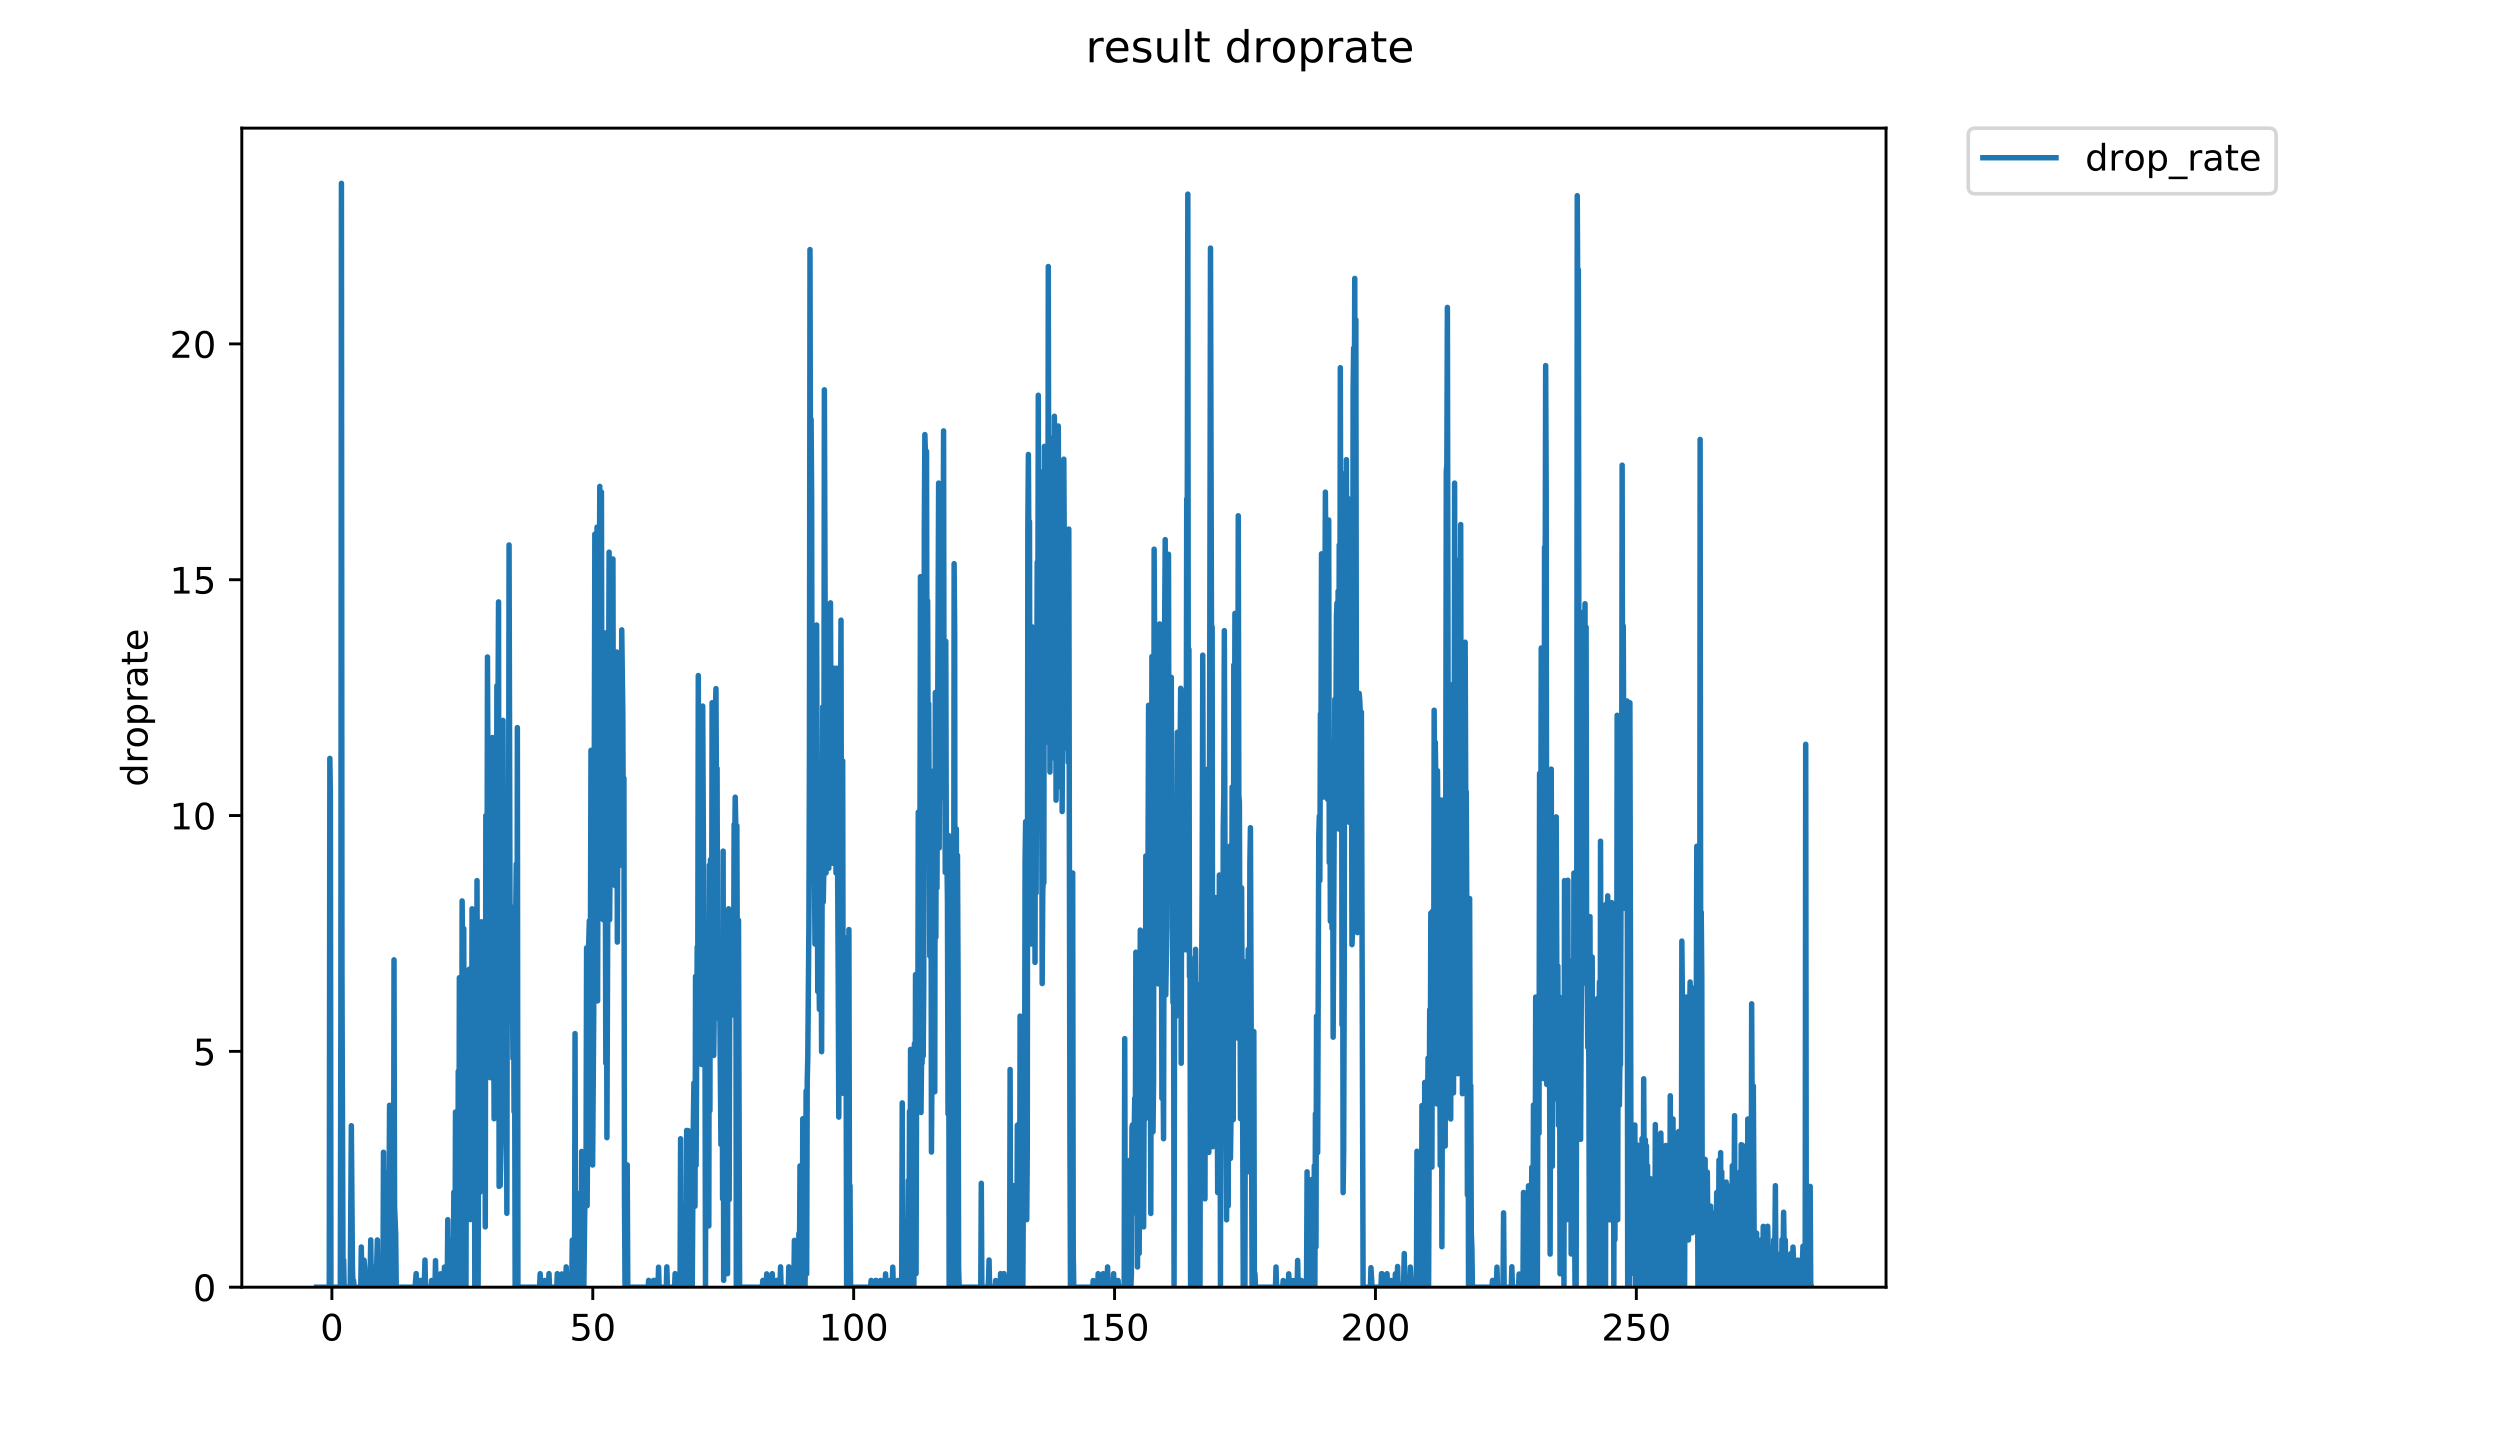 <?xml version="1.0" encoding="utf-8" standalone="no"?>
<!DOCTYPE svg PUBLIC "-//W3C//DTD SVG 1.1//EN"
  "http://www.w3.org/Graphics/SVG/1.1/DTD/svg11.dtd">
<!-- Created with matplotlib (https://matplotlib.org/) -->
<svg height="396pt" version="1.1" viewBox="0 0 684 396" width="684pt" xmlns="http://www.w3.org/2000/svg" xmlns:xlink="http://www.w3.org/1999/xlink">
 <defs>
  <style type="text/css">
*{stroke-linecap:butt;stroke-linejoin:round;}
  </style>
 </defs>
 <g id="figure_1">
  <g id="patch_1">
   <path d="M 0 396 
L 684 396 
L 684 0 
L 0 0 
z
" style="fill:#ffffff;"/>
  </g>
  <g id="axes_1">
   <g id="patch_2">
    <path d="M 66.159 352.174 
L 516.019 352.174 
L 516.019 35.062 
L 66.159 35.062 
z
" style="fill:#ffffff;"/>
   </g>
   <g id="matplotlib.axis_1">
    <g id="xtick_1">
     <g id="line2d_1">
      <defs>
       <path d="M 0 0 
L 0 3.5 
" id="m056e31045e" style="stroke:#000000;stroke-width:0.8;"/>
      </defs>
      <g>
       <use style="stroke:#000000;stroke-width:0.8;" x="90.805" xlink:href="#m056e31045e" y="352.174"/>
      </g>
     </g>
     <g id="text_1">
      <!-- 0 -->
      <defs>
       <path d="M 31.781 66.406 
Q 24.172 66.406 20.328 58.906 
Q 16.5 51.422 16.5 36.375 
Q 16.5 21.391 20.328 13.891 
Q 24.172 6.391 31.781 6.391 
Q 39.453 6.391 43.281 13.891 
Q 47.125 21.391 47.125 36.375 
Q 47.125 51.422 43.281 58.906 
Q 39.453 66.406 31.781 66.406 
z
M 31.781 74.219 
Q 44.047 74.219 50.516 64.516 
Q 56.984 54.828 56.984 36.375 
Q 56.984 17.969 50.516 8.266 
Q 44.047 -1.422 31.781 -1.422 
Q 19.531 -1.422 13.062 8.266 
Q 6.594 17.969 6.594 36.375 
Q 6.594 54.828 13.062 64.516 
Q 19.531 74.219 31.781 74.219 
z
" id="DejaVuSans-48"/>
      </defs>
      <g transform="translate(87.623 366.773)scale(0.1 -0.1)">
       <use xlink:href="#DejaVuSans-48"/>
      </g>
     </g>
    </g>
    <g id="xtick_2">
     <g id="line2d_2">
      <g>
       <use style="stroke:#000000;stroke-width:0.8;" x="162.184" xlink:href="#m056e31045e" y="352.174"/>
      </g>
     </g>
     <g id="text_2">
      <!-- 50 -->
      <defs>
       <path d="M 10.797 72.906 
L 49.516 72.906 
L 49.516 64.594 
L 19.828 64.594 
L 19.828 46.734 
Q 21.969 47.469 24.109 47.828 
Q 26.266 48.188 28.422 48.188 
Q 40.625 48.188 47.75 41.5 
Q 54.891 34.812 54.891 23.391 
Q 54.891 11.625 47.562 5.094 
Q 40.234 -1.422 26.906 -1.422 
Q 22.312 -1.422 17.547 -0.641 
Q 12.797 0.141 7.719 1.703 
L 7.719 11.625 
Q 12.109 9.234 16.797 8.062 
Q 21.484 6.891 26.703 6.891 
Q 35.156 6.891 40.078 11.328 
Q 45.016 15.766 45.016 23.391 
Q 45.016 31 40.078 35.438 
Q 35.156 39.891 26.703 39.891 
Q 22.75 39.891 18.812 39.016 
Q 14.891 38.141 10.797 36.281 
z
" id="DejaVuSans-53"/>
      </defs>
      <g transform="translate(155.821 366.773)scale(0.1 -0.1)">
       <use xlink:href="#DejaVuSans-53"/>
       <use x="63.623" xlink:href="#DejaVuSans-48"/>
      </g>
     </g>
    </g>
    <g id="xtick_3">
     <g id="line2d_3">
      <g>
       <use style="stroke:#000000;stroke-width:0.8;" x="233.563" xlink:href="#m056e31045e" y="352.174"/>
      </g>
     </g>
     <g id="text_3">
      <!-- 100 -->
      <defs>
       <path d="M 12.406 8.297 
L 28.516 8.297 
L 28.516 63.922 
L 10.984 60.406 
L 10.984 69.391 
L 28.422 72.906 
L 38.281 72.906 
L 38.281 8.297 
L 54.391 8.297 
L 54.391 0 
L 12.406 0 
z
" id="DejaVuSans-49"/>
      </defs>
      <g transform="translate(224.019 366.773)scale(0.1 -0.1)">
       <use xlink:href="#DejaVuSans-49"/>
       <use x="63.623" xlink:href="#DejaVuSans-48"/>
       <use x="127.246" xlink:href="#DejaVuSans-48"/>
      </g>
     </g>
    </g>
    <g id="xtick_4">
     <g id="line2d_4">
      <g>
       <use style="stroke:#000000;stroke-width:0.8;" x="304.942" xlink:href="#m056e31045e" y="352.174"/>
      </g>
     </g>
     <g id="text_4">
      <!-- 150 -->
      <g transform="translate(295.399 366.773)scale(0.1 -0.1)">
       <use xlink:href="#DejaVuSans-49"/>
       <use x="63.623" xlink:href="#DejaVuSans-53"/>
       <use x="127.246" xlink:href="#DejaVuSans-48"/>
      </g>
     </g>
    </g>
    <g id="xtick_5">
     <g id="line2d_5">
      <g>
       <use style="stroke:#000000;stroke-width:0.8;" x="376.322" xlink:href="#m056e31045e" y="352.174"/>
      </g>
     </g>
     <g id="text_5">
      <!-- 200 -->
      <defs>
       <path d="M 19.188 8.297 
L 53.609 8.297 
L 53.609 0 
L 7.328 0 
L 7.328 8.297 
Q 12.938 14.109 22.625 23.891 
Q 32.328 33.688 34.812 36.531 
Q 39.547 41.844 41.422 45.531 
Q 43.312 49.219 43.312 52.781 
Q 43.312 58.594 39.234 62.25 
Q 35.156 65.922 28.609 65.922 
Q 23.969 65.922 18.812 64.312 
Q 13.672 62.703 7.812 59.422 
L 7.812 69.391 
Q 13.766 71.781 18.938 73 
Q 24.125 74.219 28.422 74.219 
Q 39.75 74.219 46.484 68.547 
Q 53.219 62.891 53.219 53.422 
Q 53.219 48.922 51.531 44.891 
Q 49.859 40.875 45.406 35.406 
Q 44.188 33.984 37.641 27.219 
Q 31.109 20.453 19.188 8.297 
z
" id="DejaVuSans-50"/>
      </defs>
      <g transform="translate(366.778 366.773)scale(0.1 -0.1)">
       <use xlink:href="#DejaVuSans-50"/>
       <use x="63.623" xlink:href="#DejaVuSans-48"/>
       <use x="127.246" xlink:href="#DejaVuSans-48"/>
      </g>
     </g>
    </g>
    <g id="xtick_6">
     <g id="line2d_6">
      <g>
       <use style="stroke:#000000;stroke-width:0.8;" x="447.701" xlink:href="#m056e31045e" y="352.174"/>
      </g>
     </g>
     <g id="text_6">
      <!-- 250 -->
      <g transform="translate(438.157 366.773)scale(0.1 -0.1)">
       <use xlink:href="#DejaVuSans-50"/>
       <use x="63.623" xlink:href="#DejaVuSans-53"/>
       <use x="127.246" xlink:href="#DejaVuSans-48"/>
      </g>
     </g>
    </g>
   </g>
   <g id="matplotlib.axis_2">
    <g id="ytick_1">
     <g id="line2d_7">
      <defs>
       <path d="M 0 0 
L -3.5 0 
" id="m6cfc4cfeed" style="stroke:#000000;stroke-width:0.8;"/>
      </defs>
      <g>
       <use style="stroke:#000000;stroke-width:0.8;" x="66.159" xlink:href="#m6cfc4cfeed" y="352.174"/>
      </g>
     </g>
     <g id="text_7">
      <!-- 0 -->
      <g transform="translate(52.796 355.973)scale(0.1 -0.1)">
       <use xlink:href="#DejaVuSans-48"/>
      </g>
     </g>
    </g>
    <g id="ytick_2">
     <g id="line2d_8">
      <g>
       <use style="stroke:#000000;stroke-width:0.8;" x="66.159" xlink:href="#m6cfc4cfeed" y="287.654"/>
      </g>
     </g>
     <g id="text_8">
      <!-- 5 -->
      <g transform="translate(52.796 291.453)scale(0.1 -0.1)">
       <use xlink:href="#DejaVuSans-53"/>
      </g>
     </g>
    </g>
    <g id="ytick_3">
     <g id="line2d_9">
      <g>
       <use style="stroke:#000000;stroke-width:0.8;" x="66.159" xlink:href="#m6cfc4cfeed" y="223.133"/>
      </g>
     </g>
     <g id="text_9">
      <!-- 10 -->
      <g transform="translate(46.434 226.932)scale(0.1 -0.1)">
       <use xlink:href="#DejaVuSans-49"/>
       <use x="63.623" xlink:href="#DejaVuSans-48"/>
      </g>
     </g>
    </g>
    <g id="ytick_4">
     <g id="line2d_10">
      <g>
       <use style="stroke:#000000;stroke-width:0.8;" x="66.159" xlink:href="#m6cfc4cfeed" y="158.613"/>
      </g>
     </g>
     <g id="text_10">
      <!-- 15 -->
      <g transform="translate(46.434 162.412)scale(0.1 -0.1)">
       <use xlink:href="#DejaVuSans-49"/>
       <use x="63.623" xlink:href="#DejaVuSans-53"/>
      </g>
     </g>
    </g>
    <g id="ytick_5">
     <g id="line2d_11">
      <g>
       <use style="stroke:#000000;stroke-width:0.8;" x="66.159" xlink:href="#m6cfc4cfeed" y="94.092"/>
      </g>
     </g>
     <g id="text_11">
      <!-- 20 -->
      <g transform="translate(46.434 97.891)scale(0.1 -0.1)">
       <use xlink:href="#DejaVuSans-50"/>
       <use x="63.623" xlink:href="#DejaVuSans-48"/>
      </g>
     </g>
    </g>
    <g id="text_12">
     <!-- droprate -->
     <defs>
      <path d="M 45.406 46.391 
L 45.406 75.984 
L 54.391 75.984 
L 54.391 0 
L 45.406 0 
L 45.406 8.203 
Q 42.578 3.328 38.25 0.953 
Q 33.938 -1.422 27.875 -1.422 
Q 17.969 -1.422 11.734 6.484 
Q 5.516 14.406 5.516 27.297 
Q 5.516 40.188 11.734 48.094 
Q 17.969 56 27.875 56 
Q 33.938 56 38.25 53.625 
Q 42.578 51.266 45.406 46.391 
z
M 14.797 27.297 
Q 14.797 17.391 18.875 11.75 
Q 22.953 6.109 30.078 6.109 
Q 37.203 6.109 41.297 11.75 
Q 45.406 17.391 45.406 27.297 
Q 45.406 37.203 41.297 42.844 
Q 37.203 48.484 30.078 48.484 
Q 22.953 48.484 18.875 42.844 
Q 14.797 37.203 14.797 27.297 
z
" id="DejaVuSans-100"/>
      <path d="M 41.109 46.297 
Q 39.594 47.172 37.812 47.578 
Q 36.031 48 33.891 48 
Q 26.266 48 22.188 43.047 
Q 18.109 38.094 18.109 28.812 
L 18.109 0 
L 9.078 0 
L 9.078 54.688 
L 18.109 54.688 
L 18.109 46.188 
Q 20.953 51.172 25.484 53.578 
Q 30.031 56 36.531 56 
Q 37.453 56 38.578 55.875 
Q 39.703 55.766 41.062 55.516 
z
" id="DejaVuSans-114"/>
      <path d="M 30.609 48.391 
Q 23.391 48.391 19.188 42.75 
Q 14.984 37.109 14.984 27.297 
Q 14.984 17.484 19.156 11.844 
Q 23.344 6.203 30.609 6.203 
Q 37.797 6.203 41.984 11.859 
Q 46.188 17.531 46.188 27.297 
Q 46.188 37.016 41.984 42.703 
Q 37.797 48.391 30.609 48.391 
z
M 30.609 56 
Q 42.328 56 49.016 48.375 
Q 55.719 40.766 55.719 27.297 
Q 55.719 13.875 49.016 6.219 
Q 42.328 -1.422 30.609 -1.422 
Q 18.844 -1.422 12.172 6.219 
Q 5.516 13.875 5.516 27.297 
Q 5.516 40.766 12.172 48.375 
Q 18.844 56 30.609 56 
z
" id="DejaVuSans-111"/>
      <path d="M 18.109 8.203 
L 18.109 -20.797 
L 9.078 -20.797 
L 9.078 54.688 
L 18.109 54.688 
L 18.109 46.391 
Q 20.953 51.266 25.266 53.625 
Q 29.594 56 35.594 56 
Q 45.562 56 51.781 48.094 
Q 58.016 40.188 58.016 27.297 
Q 58.016 14.406 51.781 6.484 
Q 45.562 -1.422 35.594 -1.422 
Q 29.594 -1.422 25.266 0.953 
Q 20.953 3.328 18.109 8.203 
z
M 48.688 27.297 
Q 48.688 37.203 44.609 42.844 
Q 40.531 48.484 33.406 48.484 
Q 26.266 48.484 22.188 42.844 
Q 18.109 37.203 18.109 27.297 
Q 18.109 17.391 22.188 11.75 
Q 26.266 6.109 33.406 6.109 
Q 40.531 6.109 44.609 11.75 
Q 48.688 17.391 48.688 27.297 
z
" id="DejaVuSans-112"/>
      <path d="M 34.281 27.484 
Q 23.391 27.484 19.188 25 
Q 14.984 22.516 14.984 16.5 
Q 14.984 11.719 18.141 8.906 
Q 21.297 6.109 26.703 6.109 
Q 34.188 6.109 38.703 11.406 
Q 43.219 16.703 43.219 25.484 
L 43.219 27.484 
z
M 52.203 31.203 
L 52.203 0 
L 43.219 0 
L 43.219 8.297 
Q 40.141 3.328 35.547 0.953 
Q 30.953 -1.422 24.312 -1.422 
Q 15.922 -1.422 10.953 3.297 
Q 6 8.016 6 15.922 
Q 6 25.141 12.172 29.828 
Q 18.359 34.516 30.609 34.516 
L 43.219 34.516 
L 43.219 35.406 
Q 43.219 41.609 39.141 45 
Q 35.062 48.391 27.688 48.391 
Q 23 48.391 18.547 47.266 
Q 14.109 46.141 10.016 43.891 
L 10.016 52.203 
Q 14.938 54.109 19.578 55.047 
Q 24.219 56 28.609 56 
Q 40.484 56 46.344 49.844 
Q 52.203 43.703 52.203 31.203 
z
" id="DejaVuSans-97"/>
      <path d="M 18.312 70.219 
L 18.312 54.688 
L 36.812 54.688 
L 36.812 47.703 
L 18.312 47.703 
L 18.312 18.016 
Q 18.312 11.328 20.141 9.422 
Q 21.969 7.516 27.594 7.516 
L 36.812 7.516 
L 36.812 0 
L 27.594 0 
Q 17.188 0 13.234 3.875 
Q 9.281 7.766 9.281 18.016 
L 9.281 47.703 
L 2.688 47.703 
L 2.688 54.688 
L 9.281 54.688 
L 9.281 70.219 
z
" id="DejaVuSans-116"/>
      <path d="M 56.203 29.594 
L 56.203 25.203 
L 14.891 25.203 
Q 15.484 15.922 20.484 11.062 
Q 25.484 6.203 34.422 6.203 
Q 39.594 6.203 44.453 7.469 
Q 49.312 8.734 54.109 11.281 
L 54.109 2.781 
Q 49.266 0.734 44.188 -0.344 
Q 39.109 -1.422 33.891 -1.422 
Q 20.797 -1.422 13.156 6.188 
Q 5.516 13.812 5.516 26.812 
Q 5.516 40.234 12.766 48.109 
Q 20.016 56 32.328 56 
Q 43.359 56 49.781 48.891 
Q 56.203 41.797 56.203 29.594 
z
M 47.219 32.234 
Q 47.125 39.594 43.094 43.984 
Q 39.062 48.391 32.422 48.391 
Q 24.906 48.391 20.391 44.141 
Q 15.875 39.891 15.188 32.172 
z
" id="DejaVuSans-101"/>
     </defs>
     <g transform="translate(40.354 215.236)rotate(-90)scale(0.1 -0.1)">
      <use xlink:href="#DejaVuSans-100"/>
      <use x="63.477" xlink:href="#DejaVuSans-114"/>
      <use x="104.559" xlink:href="#DejaVuSans-111"/>
      <use x="165.74" xlink:href="#DejaVuSans-112"/>
      <use x="229.217" xlink:href="#DejaVuSans-114"/>
      <use x="270.33" xlink:href="#DejaVuSans-97"/>
      <use x="331.609" xlink:href="#DejaVuSans-116"/>
      <use x="370.818" xlink:href="#DejaVuSans-101"/>
     </g>
    </g>
   </g>
   <g id="line2d_12">
    <path clip-path="url(#p8eb4bccf87)" d="M 86.607 352.174 
L 90.084 352.174 
L 90.243 207.492 
L 90.393 217.795 
L 90.543 352.174 
L 93.11 352.174 
L 93.26 276.049 
L 93.413 50.163 
L 93.563 266.888 
L 93.863 352.174 
L 94.013 344.737 
L 94.164 352.174 
L 95.824 352.174 
L 96.126 307.995 
L 96.431 346.644 
L 96.582 352.174 
L 96.735 350.362 
L 96.887 352.174 
L 98.703 352.174 
L 98.854 341.176 
L 99.005 352.174 
L 99.31 352.174 
L 99.612 344.779 
L 99.763 346.62 
L 99.914 352.174 
L 100.223 352.174 
L 100.377 348.529 
L 100.528 352.174 
L 100.829 352.174 
L 101.131 348.471 
L 101.282 348.477 
L 101.433 339.233 
L 101.583 352.174 
L 101.734 352.174 
L 101.885 346.628 
L 102.035 352.174 
L 102.338 348.482 
L 102.49 352.174 
L 102.794 352.174 
L 102.945 350.323 
L 103.248 339.252 
L 103.4 352.174 
L 103.551 352.174 
L 103.703 346.66 
L 103.857 352.174 
L 104.16 352.174 
L 104.312 344.8 
L 104.466 352.174 
L 104.769 352.174 
L 104.92 315.253 
L 105.072 352.174 
L 105.224 330.116 
L 105.375 352.174 
L 105.527 342.97 
L 105.677 344.779 
L 105.829 337.448 
L 105.98 350.331 
L 106.132 320.791 
L 106.283 352.174 
L 106.585 302.401 
L 106.736 341.082 
L 106.89 322.971 
L 107.041 352.174 
L 107.192 328.106 
L 107.345 352.174 
L 107.648 352.174 
L 107.8 262.613 
L 107.951 330.053 
L 108.256 337.593 
L 108.409 352.174 
L 113.559 352.174 
L 113.862 348.45 
L 114.015 352.174 
L 114.915 352.174 
L 115.066 350.323 
L 115.215 352.174 
L 115.972 352.174 
L 116.122 350.312 
L 116.272 344.747 
L 116.422 352.174 
L 117.939 352.174 
L 118.09 350.328 
L 118.243 352.174 
L 119.003 352.174 
L 119.156 344.904 
L 119.311 352.174 
L 120.232 352.174 
L 120.536 348.508 
L 120.687 352.174 
L 121.446 352.174 
L 121.598 346.675 
L 121.752 352.174 
L 122.359 352.174 
L 122.51 333.713 
L 122.662 352.174 
L 122.963 352.174 
L 123.115 348.493 
L 123.265 352.174 
L 123.415 344.747 
L 123.565 352.174 
L 123.717 339.343 
L 123.868 352.174 
L 124.018 348.461 
L 124.169 326.18 
L 124.471 352.174 
L 124.622 304.245 
L 124.773 339.233 
L 124.924 307.677 
L 125.075 304.176 
L 125.226 352.174 
L 125.377 293.1 
L 125.528 352.174 
L 125.679 267.497 
L 125.83 293.015 
L 125.98 339.177 
L 126.13 303.83 
L 126.282 337.49 
L 126.433 246.494 
L 126.584 259.738 
L 126.734 341.05 
L 126.885 254.051 
L 127.035 352.174 
L 127.186 294.946 
L 127.337 352.174 
L 127.487 352.174 
L 127.638 291.079 
L 127.789 282.023 
L 127.939 302.115 
L 128.09 298.33 
L 128.391 265.159 
L 128.693 333.687 
L 128.849 266.622 
L 129.001 308.058 
L 129.152 248.645 
L 129.302 263.18 
L 129.603 324.364 
L 129.755 282.223 
L 129.905 352.174 
L 130.056 278.331 
L 130.207 339.233 
L 130.358 348.471 
L 130.508 240.932 
L 130.809 352.174 
L 130.96 296.712 
L 131.111 300.261 
L 131.261 326.255 
L 131.714 252.2 
L 132.014 318.801 
L 132.168 310.431 
L 132.319 311.444 
L 132.469 318.849 
L 132.62 259.738 
L 132.773 335.677 
L 132.924 223.133 
L 133.075 274.528 
L 133.226 260.133 
L 133.376 179.749 
L 133.526 220.158 
L 133.676 294.533 
L 133.827 279.867 
L 133.977 218.683 
L 134.128 294.864 
L 134.279 228.487 
L 134.434 278.385 
L 134.584 279.867 
L 134.734 201.781 
L 135.189 306.088 
L 135.341 247.098 
L 135.494 246.313 
L 135.644 244.948 
L 135.796 260.395 
L 135.947 187.638 
L 136.098 222.578 
L 136.401 164.679 
L 136.553 324.601 
L 136.706 315.722 
L 136.857 324.364 
L 137.162 310.313 
L 137.314 284.354 
L 137.617 197.103 
L 137.768 243.721 
L 137.919 243.099 
L 138.071 274.86 
L 138.222 276.808 
L 138.374 269.338 
L 138.525 281.822 
L 138.677 331.954 
L 138.828 236.533 
L 138.978 275.94 
L 139.128 251.912 
L 139.279 149.105 
L 139.582 267.254 
L 139.883 278.331 
L 140.036 258.693 
L 140.187 267.254 
L 140.338 289.586 
L 140.488 248.199 
L 140.64 304.176 
L 140.79 283.476 
L 140.941 352.174 
L 141.092 250.785 
L 141.244 236.368 
L 141.395 337.427 
L 141.549 199.075 
L 141.702 352.174 
L 147.638 352.174 
L 147.789 348.482 
L 147.939 352.174 
L 148.844 352.174 
L 148.995 350.333 
L 149.147 352.174 
L 150.053 352.174 
L 150.203 348.466 
L 150.356 352.174 
L 152.33 352.174 
L 152.48 348.477 
L 152.633 352.174 
L 153.549 352.174 
L 153.704 348.555 
L 153.856 352.174 
L 154.76 352.174 
L 154.911 346.628 
L 155.063 352.174 
L 156.424 352.174 
L 156.575 339.307 
L 156.727 352.174 
L 157.18 352.174 
L 157.331 282.797 
L 157.482 352.174 
L 157.933 352.174 
L 158.084 333.634 
L 158.234 329.926 
L 158.385 348.471 
L 158.536 352.174 
L 158.838 326.292 
L 158.989 352.174 
L 159.139 315.04 
L 159.289 352.174 
L 159.439 333.58 
L 159.589 337.321 
L 159.739 352.174 
L 160.04 326.218 
L 160.34 320.61 
L 160.491 259.339 
L 160.641 329.894 
L 160.791 307.549 
L 160.941 262.924 
L 161.241 251.912 
L 161.39 285.043 
L 161.541 259.339 
L 161.691 205.283 
L 161.84 314.933 
L 161.99 279.554 
L 162.14 318.753 
L 162.44 277.906 
L 162.746 146.142 
L 162.898 235.691 
L 163.351 144.223 
L 163.501 273.854 
L 163.801 154.51 
L 163.95 169.692 
L 164.101 133.083 
L 164.252 206.334 
L 164.552 134.626 
L 164.701 214.381 
L 164.851 175.022 
L 165.001 251.623 
L 165.151 207.142 
L 165.3 208.588 
L 165.45 173.158 
L 165.75 290.903 
L 165.9 233.174 
L 166.05 311.268 
L 166.649 151.071 
L 166.799 251.623 
L 167.099 212.317 
L 167.4 185.311 
L 167.55 193.899 
L 167.7 152.933 
L 167.85 231.314 
L 168.149 184.588 
L 168.299 242.312 
L 168.449 216.047 
L 168.6 230.158 
L 168.751 178.394 
L 168.901 257.754 
L 169.055 217.681 
L 169.207 216.727 
L 169.357 214.58 
L 169.507 210.657 
L 169.656 236.726 
L 169.806 190.175 
L 169.956 227.416 
L 170.107 172.332 
L 170.406 195.761 
L 170.556 235.033 
L 170.707 212.921 
L 170.856 327.29 
L 171.006 352.174 
L 171.457 352.174 
L 171.607 318.705 
L 171.757 352.174 
L 177.318 352.174 
L 177.468 350.312 
L 177.62 352.174 
L 178.668 352.174 
L 178.818 350.315 
L 178.968 350.312 
L 179.124 352.174 
L 180.027 352.174 
L 180.181 346.706 
L 180.338 352.174 
L 182.297 352.174 
L 182.447 346.612 
L 182.597 352.174 
L 184.558 352.174 
L 184.708 348.471 
L 184.858 352.174 
L 186.06 352.174 
L 186.211 311.56 
L 186.362 352.174 
L 186.663 352.174 
L 186.814 329.989 
L 186.964 352.174 
L 187.115 348.466 
L 187.265 352.174 
L 187.414 329.862 
L 187.564 352.174 
L 187.714 352.174 
L 187.864 309.285 
L 188.013 352.174 
L 188.163 352.174 
L 188.313 309.347 
L 188.463 352.174 
L 188.62 348.605 
L 188.777 320.136 
L 188.934 343.275 
L 189.09 330.786 
L 189.247 332.596 
L 189.397 352.174 
L 189.696 307.485 
L 189.846 296.312 
L 190.151 330.021 
L 190.301 267.133 
L 190.452 318.849 
L 190.752 259.071 
L 190.902 268.502 
L 191.052 184.83 
L 191.203 280.074 
L 191.353 275.94 
L 191.505 263.689 
L 191.656 269.1 
L 191.807 241.409 
L 191.958 291.253 
L 192.109 280.074 
L 192.26 193.184 
L 192.713 283.869 
L 192.867 274.351 
L 193.023 352.174 
L 193.178 271.299 
L 193.333 280.285 
L 193.483 259.605 
L 193.633 292.502 
L 193.782 285.14 
L 193.932 335.416 
L 194.082 236.726 
L 194.232 303.9 
L 194.382 235.202 
L 194.682 266.643 
L 194.832 192.267 
L 194.982 193.67 
L 195.131 197.623 
L 195.281 288.772 
L 195.431 275.829 
L 195.733 194.314 
L 195.888 188.398 
L 196.044 221.159 
L 196.194 210.229 
L 196.344 270.361 
L 196.494 259.071 
L 196.646 278.646 
L 196.798 258.426 
L 197.247 313.127 
L 197.547 264.783 
L 197.697 328.002 
L 197.849 232.862 
L 197.999 350.315 
L 198.298 255.207 
L 198.448 283.278 
L 198.599 258.293 
L 198.75 289.407 
L 198.901 283.771 
L 199.053 348.493 
L 199.204 267.133 
L 199.354 248.645 
L 199.506 328.209 
L 199.656 268.622 
L 199.956 251.768 
L 200.107 257.754 
L 200.257 276.049 
L 200.407 277.692 
L 200.556 249.761 
L 200.706 266.395 
L 200.856 225.554 
L 201.005 230.79 
L 201.155 218.105 
L 201.305 225.736 
L 201.455 352.174 
L 201.605 225.918 
L 201.905 316.744 
L 202.055 251.768 
L 202.354 352.174 
L 208.562 352.174 
L 208.712 350.325 
L 208.862 352.174 
L 209.622 352.174 
L 209.775 348.534 
L 209.927 352.174 
L 211.138 352.174 
L 211.289 348.477 
L 211.445 352.174 
L 212.351 352.174 
L 212.502 350.317 
L 212.652 352.174 
L 213.409 352.174 
L 213.559 346.612 
L 213.71 352.174 
L 215.676 352.174 
L 215.827 346.612 
L 215.977 352.174 
L 217.193 352.174 
L 217.345 339.362 
L 217.65 352.174 
L 217.961 352.174 
L 218.121 341.683 
L 218.272 352.174 
L 218.425 350.344 
L 218.577 337.469 
L 218.728 344.811 
L 218.879 318.992 
L 219.033 352.174 
L 219.338 330.395 
L 219.489 352.174 
L 219.64 306.088 
L 219.791 352.174 
L 220.093 305.89 
L 220.245 352.174 
L 220.396 342.983 
L 220.547 298.484 
L 220.701 348.549 
L 220.855 295.832 
L 221.006 289.586 
L 221.31 253.334 
L 221.461 206.125 
L 221.612 68.284 
L 221.764 137.106 
L 221.915 114.709 
L 222.066 136.183 
L 222.217 228.487 
L 222.368 187.638 
L 222.518 240.932 
L 222.67 225.339 
L 222.823 237.187 
L 222.975 258.293 
L 223.126 216.148 
L 223.278 236.203 
L 223.429 170.999 
L 223.735 271.294 
L 223.886 261.974 
L 224.038 263.689 
L 224.188 276.159 
L 224.339 220.726 
L 224.489 272.565 
L 224.64 255.764 
L 224.791 287.746 
L 225.093 193.411 
L 225.244 246.797 
L 225.395 237.881 
L 225.546 106.645 
L 226.004 238.852 
L 226.156 212.072 
L 226.307 237.553 
L 226.608 201.012 
L 226.759 237.553 
L 226.91 185.789 
L 227.214 164.945 
L 227.514 233.345 
L 227.669 225.486 
L 227.82 236.203 
L 228.122 182.819 
L 228.272 186.689 
L 228.423 224.795 
L 228.575 184.421 
L 228.728 238.852 
L 228.879 182.819 
L 229.335 268.334 
L 229.492 305.641 
L 229.644 237.024 
L 229.949 196.593 
L 230.1 169.673 
L 230.251 263.689 
L 230.556 208.188 
L 230.714 299.144 
L 230.869 289.271 
L 231.02 258.024 
L 231.172 260.265 
L 231.323 256.588 
L 231.48 279.098 
L 231.638 352.174 
L 232.11 352.174 
L 232.261 254.332 
L 232.413 330.084 
L 232.563 324.403 
L 232.716 352.174 
L 238.19 352.174 
L 238.342 350.328 
L 238.493 352.174 
L 239.408 352.174 
L 239.561 350.341 
L 239.712 350.333 
L 239.863 352.174 
L 240.769 352.174 
L 240.919 350.323 
L 241.07 352.174 
L 241.829 352.174 
L 241.979 350.328 
L 242.132 352.174 
L 242.284 348.524 
L 242.437 352.174 
L 243.197 352.174 
L 243.349 350.333 
L 243.501 352.174 
L 244.112 352.174 
L 244.265 346.691 
L 244.415 352.174 
L 245.48 352.174 
L 245.632 350.341 
L 245.785 352.174 
L 246.696 352.174 
L 246.849 301.753 
L 246.999 352.174 
L 247.152 352.174 
L 247.306 350.32 
L 247.459 352.174 
L 247.61 352.174 
L 247.763 346.691 
L 247.914 352.174 
L 248.067 333.896 
L 248.218 352.174 
L 248.374 346.797 
L 248.527 322.971 
L 248.679 352.174 
L 248.829 304.038 
L 248.98 348.487 
L 249.131 287.096 
L 249.284 301.141 
L 249.434 352.174 
L 249.584 313.127 
L 249.734 335.44 
L 249.884 316.846 
L 250.035 352.174 
L 250.186 285.525 
L 250.336 335.44 
L 250.485 266.643 
L 250.635 348.455 
L 250.785 290.815 
L 250.935 296.393 
L 251.086 296.473 
L 251.236 222.205 
L 251.386 248.348 
L 251.537 227.775 
L 251.687 233.174 
L 251.837 157.779 
L 251.989 304.381 
L 252.139 289.137 
L 252.29 290.903 
L 252.44 250.202 
L 252.59 288.955 
L 252.741 269.1 
L 252.891 144.223 
L 253.042 118.9 
L 253.192 123.799 
L 253.342 142.064 
L 253.492 123.47 
L 253.642 194.127 
L 253.792 164.377 
L 253.942 205.494 
L 254.093 192.536 
L 254.394 261.587 
L 254.544 210.861 
L 254.694 212.721 
L 254.845 315.2 
L 254.997 291.514 
L 255.15 293.685 
L 255.3 218.491 
L 255.45 292.674 
L 255.6 283.377 
L 255.751 298.714 
L 255.902 189.486 
L 256.053 256.452 
L 256.208 200.361 
L 256.358 242.943 
L 256.81 132.176 
L 256.961 232.007 
L 257.262 140.51 
L 257.412 168.36 
L 257.562 153.792 
L 257.713 209.413 
L 257.863 146.376 
L 258.013 162.517 
L 258.163 117.892 
L 258.313 218.491 
L 258.464 192.727 
L 258.616 238.691 
L 258.768 175.456 
L 258.918 233.856 
L 259.07 234.194 
L 259.223 246.463 
L 259.376 304.786 
L 259.53 228.585 
L 259.68 352.174 
L 259.832 236.368 
L 259.984 299.018 
L 260.135 270.83 
L 260.286 285.525 
L 260.44 352.174 
L 260.592 275.732 
L 260.744 282.023 
L 260.894 300.186 
L 261.046 154.224 
L 261.198 173.36 
L 261.356 352.174 
L 261.509 352.174 
L 261.66 226.82 
L 261.812 278.855 
L 261.963 234.025 
L 262.115 266.025 
L 262.269 346.706 
L 262.423 352.174 
L 268.333 352.174 
L 268.483 323.751 
L 268.637 352.174 
L 270.305 352.174 
L 270.455 350.32 
L 270.605 344.747 
L 270.755 352.174 
L 272.267 352.174 
L 272.419 350.346 
L 272.569 352.174 
L 273.621 352.174 
L 273.771 348.455 
L 273.921 352.174 
L 274.527 352.174 
L 274.677 348.461 
L 274.983 352.174 
L 276.213 352.174 
L 276.367 292.617 
L 276.518 352.174 
L 276.674 352.174 
L 276.825 341.129 
L 276.978 344.894 
L 277.133 352.174 
L 277.284 352.174 
L 277.435 324.403 
L 277.585 352.174 
L 277.738 352.174 
L 277.888 326.218 
L 278.042 352.174 
L 278.192 344.769 
L 278.344 307.868 
L 278.496 352.174 
L 278.646 307.613 
L 278.946 352.174 
L 279.097 278.013 
L 279.248 352.174 
L 279.4 293.268 
L 279.55 324.364 
L 279.7 328.106 
L 279.852 352.174 
L 280.159 293.184 
L 280.309 311.385 
L 280.46 235.537 
L 280.611 224.795 
L 280.761 261.064 
L 280.912 333.713 
L 281.063 315.253 
L 281.214 144.522 
L 281.367 124.347 
L 281.518 153.082 
L 281.668 142.668 
L 281.819 233.856 
L 282.121 198.949 
L 282.272 258.293 
L 282.423 171.517 
L 282.575 249.089 
L 282.726 210.026 
L 282.877 224.795 
L 283.029 179.138 
L 283.179 263.308 
L 283.329 179.002 
L 283.479 244.33 
L 283.779 153.792 
L 283.929 180.864 
L 284.08 108.142 
L 284.237 199.105 
L 284.39 128.938 
L 284.541 209.413 
L 284.692 176.293 
L 284.843 204.488 
L 284.994 208.18 
L 285.145 269.1 
L 285.297 244.029 
L 285.447 240.611 
L 285.598 241.567 
L 285.753 122.129 
L 285.905 203.281 
L 286.056 157.5 
L 286.206 198.51 
L 286.357 195.032 
L 286.508 182.091 
L 286.659 200.361 
L 286.811 72.92 
L 286.962 164.916 
L 287.113 126.398 
L 287.266 211.236 
L 287.419 169.655 
L 287.571 194.09 
L 287.722 192.023 
L 288.025 138.335 
L 288.177 119.717 
L 288.329 172.288 
L 288.481 113.888 
L 288.632 207.559 
L 288.783 147.552 
L 288.936 218.935 
L 289.088 203.704 
L 289.542 116.55 
L 289.844 182.819 
L 289.997 215.285 
L 290.148 167.566 
L 290.299 200.795 
L 290.451 153.366 
L 290.603 222.033 
L 291.06 125.627 
L 291.364 183.78 
L 291.514 179.5 
L 291.665 150.374 
L 291.818 204.751 
L 291.97 175.203 
L 292.12 171.258 
L 292.273 208.591 
L 292.424 144.754 
L 292.725 309.775 
L 292.877 352.174 
L 293.028 352.174 
L 293.179 239.402 
L 293.332 297.418 
L 293.484 238.852 
L 293.636 342.97 
L 293.787 352.174 
L 298.946 352.174 
L 299.099 350.349 
L 299.25 352.174 
L 300.309 352.174 
L 300.46 348.477 
L 300.762 352.174 
L 301.665 352.174 
L 301.815 348.477 
L 301.966 352.174 
L 302.878 352.174 
L 303.029 346.636 
L 303.18 352.174 
L 304.54 352.174 
L 304.691 348.482 
L 304.844 352.174 
L 305.753 352.174 
L 305.905 350.341 
L 306.057 352.174 
L 307.575 352.174 
L 307.726 284.161 
L 307.878 344.811 
L 308.03 352.174 
L 308.181 352.174 
L 308.332 339.288 
L 308.49 352.174 
L 308.642 352.174 
L 308.793 328.244 
L 308.945 352.174 
L 309.098 317.446 
L 309.25 348.508 
L 309.402 352.174 
L 309.554 348.503 
L 309.706 308.308 
L 309.857 307.741 
L 310.008 331.925 
L 310.16 309.775 
L 310.311 309.896 
L 310.462 300.484 
L 310.614 315.515 
L 310.767 260.526 
L 311.07 287.561 
L 311.221 346.636 
L 311.375 274.242 
L 311.526 278.542 
L 311.677 342.931 
L 311.98 254.472 
L 312.132 273.244 
L 312.284 276.808 
L 312.436 277.235 
L 312.588 289.765 
L 312.74 258.159 
L 312.892 335.677 
L 313.194 258.426 
L 313.345 306.088 
L 313.497 234.194 
L 313.647 246.797 
L 313.799 304.245 
L 313.949 248.645 
L 314.101 234.025 
L 314.251 192.956 
L 314.553 234.025 
L 314.858 332.011 
L 315.164 179.63 
L 315.466 309.653 
L 315.62 295.753 
L 315.771 150.261 
L 315.924 178.289 
L 316.077 171.99 
L 316.228 195.705 
L 316.53 187.873 
L 316.681 205.915 
L 316.831 194.354 
L 316.983 269.219 
L 317.286 170.71 
L 317.437 222.948 
L 317.588 178.394 
L 317.894 300.484 
L 318.044 267.011 
L 318.346 311.56 
L 318.648 170.478 
L 318.798 147.642 
L 318.948 272.221 
L 319.249 253.769 
L 319.399 170.217 
L 319.7 151.65 
L 319.857 239.887 
L 320.01 219.498 
L 320.163 222.585 
L 320.314 227.954 
L 320.464 185.311 
L 320.614 242.786 
L 320.766 247.098 
L 320.916 274.305 
L 321.066 246.646 
L 321.22 352.174 
L 321.37 267.254 
L 321.52 250.055 
L 321.821 278.013 
L 322.123 200.361 
L 322.273 209.208 
L 322.423 261.196 
L 322.574 255.764 
L 322.725 206.542 
L 322.876 205.915 
L 323.026 188.312 
L 323.176 290.903 
L 323.326 222.391 
L 323.479 218.935 
L 323.629 189.019 
L 323.78 237.058 
L 323.932 222.033 
L 324.084 225.339 
L 324.235 196.881 
L 324.386 259.87 
L 324.536 224.061 
L 324.686 136.486 
L 324.837 141.117 
L 324.988 53.109 
L 325.139 230.333 
L 325.289 177.644 
L 325.44 267.154 
L 325.591 261.845 
L 325.745 352.174 
L 325.896 269.1 
L 326.046 352.174 
L 326.197 346.612 
L 326.347 285.525 
L 326.498 304.107 
L 326.649 350.323 
L 326.8 293.015 
L 326.954 352.174 
L 327.108 259.743 
L 327.258 283.771 
L 327.411 350.339 
L 327.564 321.146 
L 327.715 352.174 
L 327.868 352.174 
L 328.018 303.83 
L 328.167 352.174 
L 328.321 352.174 
L 328.472 269.219 
L 328.623 291.253 
L 328.923 240.611 
L 329.073 179.252 
L 329.226 242.507 
L 329.376 237.058 
L 329.526 268.502 
L 329.676 328.002 
L 329.827 267.254 
L 329.978 298.484 
L 330.128 213.321 
L 330.279 256.04 
L 330.431 210.431 
L 330.737 315.305 
L 331.19 67.878 
L 331.493 184.66 
L 331.645 171.517 
L 331.797 313.736 
L 331.95 301.285 
L 332.102 304.449 
L 332.254 269.456 
L 332.406 272.906 
L 332.557 245.559 
L 332.708 250.15 
L 332.859 263.308 
L 333.161 326.292 
L 333.312 278.225 
L 333.462 277.906 
L 333.613 239.402 
L 333.764 241.251 
L 333.914 352.174 
L 334.065 246.646 
L 334.217 254.472 
L 334.369 309.896 
L 334.524 305.511 
L 334.675 227.177 
L 334.827 217.603 
L 334.979 172.543 
L 335.289 281.272 
L 335.591 333.74 
L 335.742 293.1 
L 335.893 300.484 
L 336.043 329.926 
L 336.194 255.902 
L 336.344 298.33 
L 336.494 231.488 
L 336.645 316.947 
L 336.797 306.219 
L 336.948 276.593 
L 337.109 215.339 
L 337.416 306.35 
L 337.568 181.95 
L 337.72 227.355 
L 337.873 167.83 
L 338.178 240.837 
L 338.331 202.296 
L 338.487 283.974 
L 338.79 141.117 
L 338.941 217.603 
L 339.093 219.446 
L 339.396 306.088 
L 339.698 242.913 
L 340 305.956 
L 340.15 352.174 
L 340.3 263.052 
L 340.605 352.174 
L 340.756 273.019 
L 340.907 289.497 
L 341.059 320.791 
L 341.209 281.721 
L 341.516 259.743 
L 341.667 285.715 
L 341.817 285.525 
L 341.969 235.871 
L 342.12 226.461 
L 342.579 352.174 
L 342.895 352.174 
L 343.046 282.223 
L 343.196 350.323 
L 343.347 348.471 
L 343.498 352.174 
L 348.968 352.174 
L 349.119 346.652 
L 349.271 352.174 
L 350.935 352.174 
L 351.088 350.344 
L 351.239 352.174 
L 352.45 352.174 
L 352.603 348.524 
L 352.756 352.174 
L 353.671 352.174 
L 353.825 350.357 
L 353.975 352.174 
L 354.886 352.174 
L 355.038 344.853 
L 355.189 352.174 
L 355.953 352.174 
L 356.106 350.341 
L 356.256 352.174 
L 357.466 352.174 
L 357.616 320.61 
L 357.767 352.174 
L 358.071 352.174 
L 358.225 334.202 
L 358.378 352.174 
L 358.69 352.174 
L 358.841 322.721 
L 358.992 352.174 
L 359.142 352.174 
L 359.294 322.805 
L 359.446 352.174 
L 359.598 318.945 
L 359.748 352.174 
L 359.901 304.719 
L 360.053 341.176 
L 360.204 278.013 
L 360.506 315.358 
L 360.81 228.84 
L 360.962 223.317 
L 361.112 240.932 
L 361.265 195.308 
L 361.417 201.871 
L 361.568 151.525 
L 361.719 206.125 
L 362.02 218.105 
L 362.171 182.091 
L 362.322 187.401 
L 362.472 168.888 
L 362.623 134.648 
L 363.23 218.683 
L 363.535 142.277 
L 363.688 236.019 
L 363.84 203.492 
L 363.99 252.056 
L 364.144 210.411 
L 364.294 244.948 
L 364.445 254.051 
L 364.596 219.256 
L 364.747 283.771 
L 365.2 191.335 
L 365.35 211.064 
L 365.501 200.579 
L 365.653 168.616 
L 365.805 164.945 
L 365.956 208.18 
L 366.107 161.755 
L 366.258 226.82 
L 366.409 149.105 
L 366.56 204.276 
L 366.714 100.607 
L 366.865 182.577 
L 367.021 154.203 
L 367.172 280.382 
L 367.322 230.158 
L 367.473 326.292 
L 367.624 315.2 
L 367.775 270.947 
L 367.926 152.512 
L 368.078 129.436 
L 368.23 198.423 
L 368.382 125.754 
L 368.533 199.387 
L 368.689 136.206 
L 368.839 210.431 
L 368.99 191.565 
L 369.142 224.976 
L 369.293 211.671 
L 369.444 213.52 
L 369.595 187.873 
L 369.745 197.845 
L 369.9 258.457 
L 370.052 255.302 
L 370.203 106.996 
L 370.354 95.201 
L 370.505 123.26 
L 370.658 76.18 
L 370.812 160.332 
L 370.964 87.474 
L 371.115 203.281 
L 371.268 207.37 
L 371.42 255.165 
L 371.722 202.427 
L 371.873 189.719 
L 372.024 191.565 
L 372.175 195.032 
L 372.326 215.368 
L 372.476 194.807 
L 372.944 352.174 
L 374.931 352.174 
L 375.088 346.835 
L 375.392 352.174 
L 377.826 352.174 
L 377.977 348.477 
L 378.128 348.493 
L 378.279 352.174 
L 379.343 352.174 
L 379.494 348.482 
L 379.645 352.174 
L 380.404 352.174 
L 380.558 350.349 
L 380.709 352.174 
L 381.621 352.174 
L 381.774 348.529 
L 381.924 352.174 
L 382.23 352.174 
L 382.381 346.506 
L 382.531 352.174 
L 383.898 352.174 
L 384.048 350.32 
L 384.199 342.97 
L 384.351 352.174 
L 385.717 352.174 
L 385.87 346.667 
L 386.172 352.174 
L 387.533 352.174 
L 387.683 314.987 
L 387.834 352.174 
L 388.136 352.174 
L 388.287 335.536 
L 388.439 352.174 
L 388.589 352.174 
L 388.74 331.838 
L 388.891 352.174 
L 389.043 302.472 
L 389.195 352.174 
L 389.498 342.957 
L 389.65 350.331 
L 389.802 296.151 
L 389.955 352.174 
L 390.106 328.141 
L 390.257 328.244 
L 390.56 306.544 
L 390.712 289.497 
L 390.863 352.174 
L 391.165 276.268 
L 391.317 300.705 
L 391.469 249.819 
L 391.773 319.321 
L 391.927 249.302 
L 392.079 295.271 
L 392.232 291.858 
L 392.384 194.314 
L 392.535 223.501 
L 392.687 203.068 
L 392.99 222.391 
L 393.14 302.043 
L 393.29 210.861 
L 393.742 278.013 
L 393.893 274.639 
L 394.044 318.849 
L 394.197 315.567 
L 394.347 218.875 
L 394.498 341.113 
L 394.801 247.397 
L 394.951 285.525 
L 395.102 285.429 
L 395.252 279.763 
L 395.404 313.572 
L 395.705 129.048 
L 395.854 127.189 
L 396.005 84.109 
L 396.311 253.189 
L 396.462 217.795 
L 396.614 232.862 
L 396.765 194.899 
L 396.916 306.154 
L 397.068 195.257 
L 397.219 196.15 
L 397.37 234.025 
L 397.522 187.207 
L 397.675 299.018 
L 397.825 265.159 
L 397.976 132.176 
L 398.127 196.658 
L 398.278 153.082 
L 398.583 256.724 
L 398.733 243.255 
L 398.886 293.768 
L 399.191 239.172 
L 399.344 277.762 
L 399.649 143.512 
L 399.802 260.656 
L 399.959 254.416 
L 400.111 299.244 
L 400.414 225.918 
L 400.565 222.391 
L 400.715 251.912 
L 400.867 175.708 
L 401.019 216.534 
L 401.169 216.635 
L 401.323 252.353 
L 401.478 326.943 
L 401.63 260.915 
L 401.785 352.174 
L 401.939 352.174 
L 402.093 245.841 
L 402.247 310.372 
L 402.398 297.028 
L 402.549 337.406 
L 402.704 341.315 
L 402.856 352.174 
L 408.199 352.174 
L 408.35 350.325 
L 408.502 352.174 
L 409.416 352.174 
L 409.568 346.691 
L 409.719 352.174 
L 411.225 352.174 
L 411.379 331.838 
L 411.534 352.174 
L 413.494 352.174 
L 413.644 346.588 
L 413.794 352.174 
L 415.467 352.174 
L 415.623 348.575 
L 415.774 352.174 
L 416.681 352.174 
L 416.831 326.255 
L 416.985 352.174 
L 417.287 352.174 
L 417.437 346.604 
L 417.588 350.325 
L 417.739 337.469 
L 417.889 352.174 
L 418.19 324.443 
L 418.34 352.174 
L 418.494 352.174 
L 418.646 344.811 
L 418.797 352.174 
L 419.102 319.367 
L 419.403 352.174 
L 419.554 302.33 
L 419.86 337.655 
L 420.012 333.844 
L 420.163 272.793 
L 420.466 289.497 
L 420.617 352.174 
L 420.768 294.946 
L 420.919 298.714 
L 421.072 310.076 
L 421.227 211.599 
L 421.379 247.843 
L 421.532 246.313 
L 421.683 177.297 
L 421.986 287.469 
L 422.136 281.923 
L 422.288 295.109 
L 422.439 254.192 
L 422.59 149.685 
L 422.742 166.252 
L 422.892 100.025 
L 423.042 135.252 
L 423.193 296.712 
L 423.345 232.692 
L 423.497 221.29 
L 423.654 231.143 
L 423.807 288.83 
L 423.958 289.407 
L 424.112 343.112 
L 424.415 210.431 
L 424.718 319.087 
L 424.869 235.704 
L 425.019 287.283 
L 425.17 289.317 
L 425.321 285.905 
L 425.473 289.407 
L 425.776 223.501 
L 426.079 300.851 
L 426.231 264.316 
L 426.382 307.868 
L 426.534 304.245 
L 426.685 272.822 
L 426.836 348.498 
L 426.988 286.187 
L 427.139 280.074 
L 427.29 333.66 
L 427.592 278.436 
L 427.744 300.778 
L 427.895 352.174 
L 428.046 240.932 
L 428.197 309.653 
L 428.349 304.381 
L 428.501 264.441 
L 428.652 333.713 
L 428.802 257.754 
L 428.955 240.837 
L 429.106 307.805 
L 429.258 284.45 
L 429.409 294.616 
L 429.558 333.58 
L 429.708 262.924 
L 429.862 343.087 
L 430.013 289.317 
L 430.165 309.835 
L 430.316 300.705 
L 430.469 330.272 
L 430.622 238.852 
L 430.775 330.334 
L 430.926 352.174 
L 431.232 352.174 
L 431.384 277.552 
L 431.536 53.536 
L 431.687 84.492 
L 431.838 73.814 
L 432.142 304.449 
L 432.295 292.113 
L 432.447 311.734 
L 432.749 250.494 
L 432.9 269.1 
L 433.051 167.566 
L 433.203 186.264 
L 433.354 182.577 
L 433.505 219.636 
L 433.656 165.185 
L 433.806 219.066 
L 433.958 171.592 
L 434.109 269.338 
L 434.26 268.742 
L 434.413 286.56 
L 434.565 269.924 
L 434.717 293.352 
L 434.87 352.174 
L 435.021 250.785 
L 435.172 324.483 
L 435.323 307.741 
L 435.473 352.174 
L 435.624 261.845 
L 435.775 341.05 
L 436.079 289.676 
L 436.23 331.838 
L 436.382 286.187 
L 436.539 279.098 
L 436.692 352.174 
L 436.995 273.244 
L 437.147 322.805 
L 437.45 289.853 
L 437.6 268.622 
L 437.75 352.174 
L 437.901 230.158 
L 438.203 344.811 
L 438.354 305.757 
L 438.506 310.016 
L 438.659 352.174 
L 438.809 283.771 
L 438.961 311.791 
L 439.116 292.45 
L 439.268 352.174 
L 439.42 247.397 
L 439.722 315.253 
L 439.873 245.101 
L 440.179 325.027 
L 440.33 282.223 
L 440.481 333.766 
L 440.634 247.546 
L 440.785 283.967 
L 440.936 246.948 
L 441.089 248.138 
L 441.243 274.528 
L 441.394 270.947 
L 441.544 352.174 
L 441.695 272.221 
L 441.845 339.196 
L 442 292.45 
L 442.152 320.969 
L 442.303 296.95 
L 442.454 195.705 
L 442.605 333.713 
L 442.757 245.101 
L 442.91 263.118 
L 443.061 302.401 
L 443.213 289.765 
L 443.364 291.341 
L 443.515 241.725 
L 443.667 236.697 
L 443.819 127.274 
L 443.971 219.636 
L 444.122 171.258 
L 444.423 248.497 
L 444.574 201.012 
L 444.725 202.427 
L 444.876 228.487 
L 445.026 228.309 
L 445.178 191.794 
L 445.337 352.174 
L 445.788 352.174 
L 445.937 192.267 
L 446.241 322.679 
L 446.392 307.868 
L 446.846 346.636 
L 446.996 348.461 
L 447.146 339.177 
L 447.297 307.805 
L 447.449 352.174 
L 447.6 344.79 
L 447.751 352.174 
L 447.902 313.239 
L 448.052 352.174 
L 448.353 318.897 
L 448.504 352.174 
L 448.808 315.67 
L 448.959 352.174 
L 449.11 352.174 
L 449.261 311.502 
L 449.412 352.174 
L 449.563 352.174 
L 449.712 295.16 
L 450.015 352.174 
L 450.167 311.849 
L 450.318 352.174 
L 450.469 313.517 
L 450.62 335.559 
L 450.771 318.945 
L 450.921 348.45 
L 451.072 337.384 
L 451.223 352.174 
L 451.374 352.174 
L 451.524 322.467 
L 451.675 333.687 
L 451.826 333.713 
L 451.977 322.637 
L 452.128 322.637 
L 452.439 352.174 
L 452.595 336.066 
L 452.745 352.174 
L 452.896 307.677 
L 453.046 339.177 
L 453.197 318.897 
L 453.348 350.328 
L 453.499 326.329 
L 453.65 352.174 
L 453.8 352.174 
L 453.95 322.424 
L 454.101 352.174 
L 454.253 344.79 
L 454.405 310.016 
L 454.557 319.087 
L 454.708 352.174 
L 454.86 337.469 
L 455.016 350.384 
L 455.166 352.174 
L 455.317 316.998 
L 455.468 352.174 
L 455.619 346.644 
L 455.77 313.406 
L 455.921 352.174 
L 456.073 352.174 
L 456.225 315.41 
L 456.377 352.174 
L 456.528 329.989 
L 456.678 352.174 
L 456.829 344.79 
L 456.982 299.81 
L 457.282 352.174 
L 457.432 322.424 
L 457.582 352.174 
L 457.734 306.154 
L 457.885 352.174 
L 458.036 352.174 
L 458.338 315.253 
L 458.492 352.174 
L 458.643 346.667 
L 458.794 318.897 
L 458.946 348.487 
L 459.097 352.174 
L 459.248 309.592 
L 459.399 337.406 
L 459.549 322.467 
L 459.7 352.174 
L 460.001 352.174 
L 460.151 257.482 
L 460.302 272.793 
L 460.453 324.443 
L 460.604 276.485 
L 460.755 289.227 
L 460.906 352.174 
L 461.056 309.47 
L 461.206 311.327 
L 461.357 272.793 
L 461.509 313.572 
L 461.66 307.805 
L 461.963 339.252 
L 462.114 317.199 
L 462.267 277.235 
L 462.421 268.688 
L 462.574 328.613 
L 462.725 311.56 
L 462.875 316.947 
L 463.025 337.299 
L 463.175 270.361 
L 463.326 322.595 
L 463.477 291.253 
L 463.939 323.735 
L 464.243 231.541 
L 464.549 352.174 
L 465.004 352.174 
L 465.155 120.232 
L 465.306 270.83 
L 465.456 249.549 
L 465.607 267.133 
L 465.76 346.706 
L 465.911 344.811 
L 466.214 352.174 
L 466.517 317.199 
L 466.67 352.174 
L 466.972 337.469 
L 467.123 320.701 
L 467.275 337.469 
L 467.426 337.427 
L 467.578 346.652 
L 467.729 344.8 
L 467.88 352.174 
L 468.031 329.989 
L 468.182 352.174 
L 468.333 352.174 
L 468.488 339.488 
L 468.643 352.174 
L 468.794 331.925 
L 468.945 333.66 
L 469.096 352.174 
L 469.247 352.174 
L 469.398 339.288 
L 469.549 337.363 
L 469.7 326.255 
L 469.854 352.174 
L 470.008 335.931 
L 470.161 344.863 
L 470.313 317.397 
L 470.464 352.174 
L 470.615 352.174 
L 470.766 315.358 
L 470.918 352.174 
L 471.068 320.61 
L 471.221 352.174 
L 471.523 326.329 
L 471.674 346.636 
L 471.825 335.536 
L 471.976 352.174 
L 472.127 350.331 
L 472.283 323.418 
L 472.605 352.174 
L 472.756 352.174 
L 472.906 329.894 
L 473.057 352.174 
L 473.208 339.233 
L 473.359 352.174 
L 473.51 324.403 
L 473.66 333.607 
L 473.81 352.174 
L 473.961 318.945 
L 474.113 352.174 
L 474.268 352.174 
L 474.577 305.25 
L 474.731 352.174 
L 474.883 331.983 
L 475.033 335.536 
L 475.184 335.536 
L 475.335 330.021 
L 475.486 352.174 
L 475.637 341.066 
L 475.787 339.158 
L 475.937 352.174 
L 476.087 320.565 
L 476.237 352.174 
L 476.387 313.183 
L 476.538 350.328 
L 476.689 313.295 
L 476.99 350.323 
L 477.141 348.477 
L 477.291 322.467 
L 477.441 327.967 
L 477.591 352.174 
L 477.894 333.687 
L 478.044 352.174 
L 478.196 306.154 
L 478.349 352.174 
L 478.5 352.174 
L 478.8 316.947 
L 478.951 352.174 
L 479.102 352.174 
L 479.253 274.639 
L 479.554 339.215 
L 479.707 297.107 
L 480.009 352.174 
L 480.16 342.917 
L 480.314 346.722 
L 480.464 346.612 
L 480.615 337.384 
L 480.766 352.174 
L 480.916 350.323 
L 481.067 350.32 
L 481.218 344.79 
L 481.519 350.317 
L 481.669 352.174 
L 481.819 352.174 
L 481.969 339.158 
L 482.271 352.174 
L 482.422 335.536 
L 482.574 335.583 
L 482.725 352.174 
L 483.028 346.683 
L 483.178 337.342 
L 483.33 341.161 
L 483.481 352.174 
L 483.632 335.512 
L 483.932 348.45 
L 484.085 352.174 
L 484.237 352.174 
L 484.387 350.328 
L 484.538 344.779 
L 484.689 352.174 
L 484.84 342.944 
L 485.141 352.174 
L 485.292 339.215 
L 485.442 344.769 
L 485.595 341.238 
L 485.745 324.403 
L 485.895 348.45 
L 486.045 350.312 
L 486.194 346.58 
L 486.344 352.174 
L 486.494 352.174 
L 486.644 348.45 
L 486.794 352.174 
L 486.948 352.174 
L 487.099 350.333 
L 487.25 342.931 
L 487.4 352.174 
L 487.549 339.14 
L 487.7 339.196 
L 487.85 342.864 
L 487.999 331.662 
L 488.301 352.174 
L 488.452 339.288 
L 488.603 352.174 
L 488.752 346.596 
L 488.902 348.45 
L 489.052 344.737 
L 489.203 352.174 
L 489.653 352.174 
L 489.956 342.983 
L 490.109 352.174 
L 490.261 352.174 
L 490.566 341.207 
L 490.716 344.737 
L 490.866 352.174 
L 491.173 352.174 
L 491.325 346.691 
L 491.477 352.174 
L 491.627 352.174 
L 491.778 350.315 
L 491.928 344.758 
L 492.079 352.174 
L 492.532 346.683 
L 492.684 352.174 
L 492.835 352.174 
L 492.985 350.323 
L 493.288 340.969 
L 493.439 352.174 
L 493.891 352.174 
L 494.041 203.638 
L 494.202 343.432 
L 494.36 350.406 
L 494.51 328.278 
L 494.661 352.174 
L 494.962 337.342 
L 495.114 341.161 
L 495.265 324.601 
L 495.417 352.174 
L 495.571 352.174 
L 495.571 352.174 
" style="fill:none;stroke:#1f77b4;stroke-linecap:square;stroke-width:1.5;"/>
   </g>
   <g id="patch_3">
    <path d="M 66.159 352.174 
L 66.159 35.062 
" style="fill:none;stroke:#000000;stroke-linecap:square;stroke-linejoin:miter;stroke-width:0.8;"/>
   </g>
   <g id="patch_4">
    <path d="M 516.019 352.174 
L 516.019 35.062 
" style="fill:none;stroke:#000000;stroke-linecap:square;stroke-linejoin:miter;stroke-width:0.8;"/>
   </g>
   <g id="patch_5">
    <path d="M 66.159 352.174 
L 516.019 352.174 
" style="fill:none;stroke:#000000;stroke-linecap:square;stroke-linejoin:miter;stroke-width:0.8;"/>
   </g>
   <g id="patch_6">
    <path d="M 66.159 35.062 
L 516.019 35.062 
" style="fill:none;stroke:#000000;stroke-linecap:square;stroke-linejoin:miter;stroke-width:0.8;"/>
   </g>
   <g id="legend_1">
    <g id="patch_7">
     <path d="M 540.512 53.019 
L 620.748 53.019 
Q 622.748 53.019 622.748 51.019 
L 622.748 37.062 
Q 622.748 35.062 620.748 35.062 
L 540.512 35.062 
Q 538.512 35.062 538.512 37.062 
L 538.512 51.019 
Q 538.512 53.019 540.512 53.019 
z
" style="fill:#ffffff;opacity:0.8;stroke:#cccccc;stroke-linejoin:miter;"/>
    </g>
    <g id="line2d_13">
     <path d="M 542.512 43.161 
L 562.512 43.161 
" style="fill:none;stroke:#1f77b4;stroke-linecap:square;stroke-width:1.5;"/>
    </g>
    <g id="line2d_14"/>
    <g id="text_13">
     <!-- drop_rate -->
     <defs>
      <path d="M 50.984 -16.609 
L 50.984 -23.578 
L -0.984 -23.578 
L -0.984 -16.609 
z
" id="DejaVuSans-95"/>
     </defs>
     <g transform="translate(570.512 46.661)scale(0.1 -0.1)">
      <use xlink:href="#DejaVuSans-100"/>
      <use x="63.477" xlink:href="#DejaVuSans-114"/>
      <use x="104.559" xlink:href="#DejaVuSans-111"/>
      <use x="165.74" xlink:href="#DejaVuSans-112"/>
      <use x="229.217" xlink:href="#DejaVuSans-95"/>
      <use x="279.217" xlink:href="#DejaVuSans-114"/>
      <use x="320.33" xlink:href="#DejaVuSans-97"/>
      <use x="381.609" xlink:href="#DejaVuSans-116"/>
      <use x="420.818" xlink:href="#DejaVuSans-101"/>
     </g>
    </g>
   </g>
  </g>
  <g id="text_14">
   <!-- result droprate -->
   <defs>
    <path d="M 44.281 53.078 
L 44.281 44.578 
Q 40.484 46.531 36.375 47.5 
Q 32.281 48.484 27.875 48.484 
Q 21.188 48.484 17.844 46.438 
Q 14.5 44.391 14.5 40.281 
Q 14.5 37.156 16.891 35.375 
Q 19.281 33.594 26.516 31.984 
L 29.594 31.297 
Q 39.156 29.25 43.188 25.516 
Q 47.219 21.781 47.219 15.094 
Q 47.219 7.469 41.188 3.016 
Q 35.156 -1.422 24.609 -1.422 
Q 20.219 -1.422 15.453 -0.562 
Q 10.688 0.297 5.422 2 
L 5.422 11.281 
Q 10.406 8.688 15.234 7.391 
Q 20.062 6.109 24.812 6.109 
Q 31.156 6.109 34.562 8.281 
Q 37.984 10.453 37.984 14.406 
Q 37.984 18.062 35.516 20.016 
Q 33.062 21.969 24.703 23.781 
L 21.578 24.516 
Q 13.234 26.266 9.516 29.906 
Q 5.812 33.547 5.812 39.891 
Q 5.812 47.609 11.281 51.797 
Q 16.75 56 26.812 56 
Q 31.781 56 36.172 55.266 
Q 40.578 54.547 44.281 53.078 
z
" id="DejaVuSans-115"/>
    <path d="M 8.5 21.578 
L 8.5 54.688 
L 17.484 54.688 
L 17.484 21.922 
Q 17.484 14.156 20.5 10.266 
Q 23.531 6.391 29.594 6.391 
Q 36.859 6.391 41.078 11.031 
Q 45.312 15.672 45.312 23.688 
L 45.312 54.688 
L 54.297 54.688 
L 54.297 0 
L 45.312 0 
L 45.312 8.406 
Q 42.047 3.422 37.719 1 
Q 33.406 -1.422 27.688 -1.422 
Q 18.266 -1.422 13.375 4.438 
Q 8.5 10.297 8.5 21.578 
z
M 31.109 56 
z
" id="DejaVuSans-117"/>
    <path d="M 9.422 75.984 
L 18.406 75.984 
L 18.406 0 
L 9.422 0 
z
" id="DejaVuSans-108"/>
    <path id="DejaVuSans-32"/>
   </defs>
   <g transform="translate(297.048 17.038)scale(0.12 -0.12)">
    <use xlink:href="#DejaVuSans-114"/>
    <use x="41.082" xlink:href="#DejaVuSans-101"/>
    <use x="102.605" xlink:href="#DejaVuSans-115"/>
    <use x="154.705" xlink:href="#DejaVuSans-117"/>
    <use x="218.084" xlink:href="#DejaVuSans-108"/>
    <use x="245.867" xlink:href="#DejaVuSans-116"/>
    <use x="285.076" xlink:href="#DejaVuSans-32"/>
    <use x="316.863" xlink:href="#DejaVuSans-100"/>
    <use x="380.34" xlink:href="#DejaVuSans-114"/>
    <use x="421.422" xlink:href="#DejaVuSans-111"/>
    <use x="482.604" xlink:href="#DejaVuSans-112"/>
    <use x="546.08" xlink:href="#DejaVuSans-114"/>
    <use x="587.193" xlink:href="#DejaVuSans-97"/>
    <use x="648.473" xlink:href="#DejaVuSans-116"/>
    <use x="687.682" xlink:href="#DejaVuSans-101"/>
   </g>
  </g>
 </g>
 <defs>
  <clipPath id="p8eb4bccf87">
   <rect height="317.112" width="449.861" x="66.159" y="35.062"/>
  </clipPath>
 </defs>
</svg>
